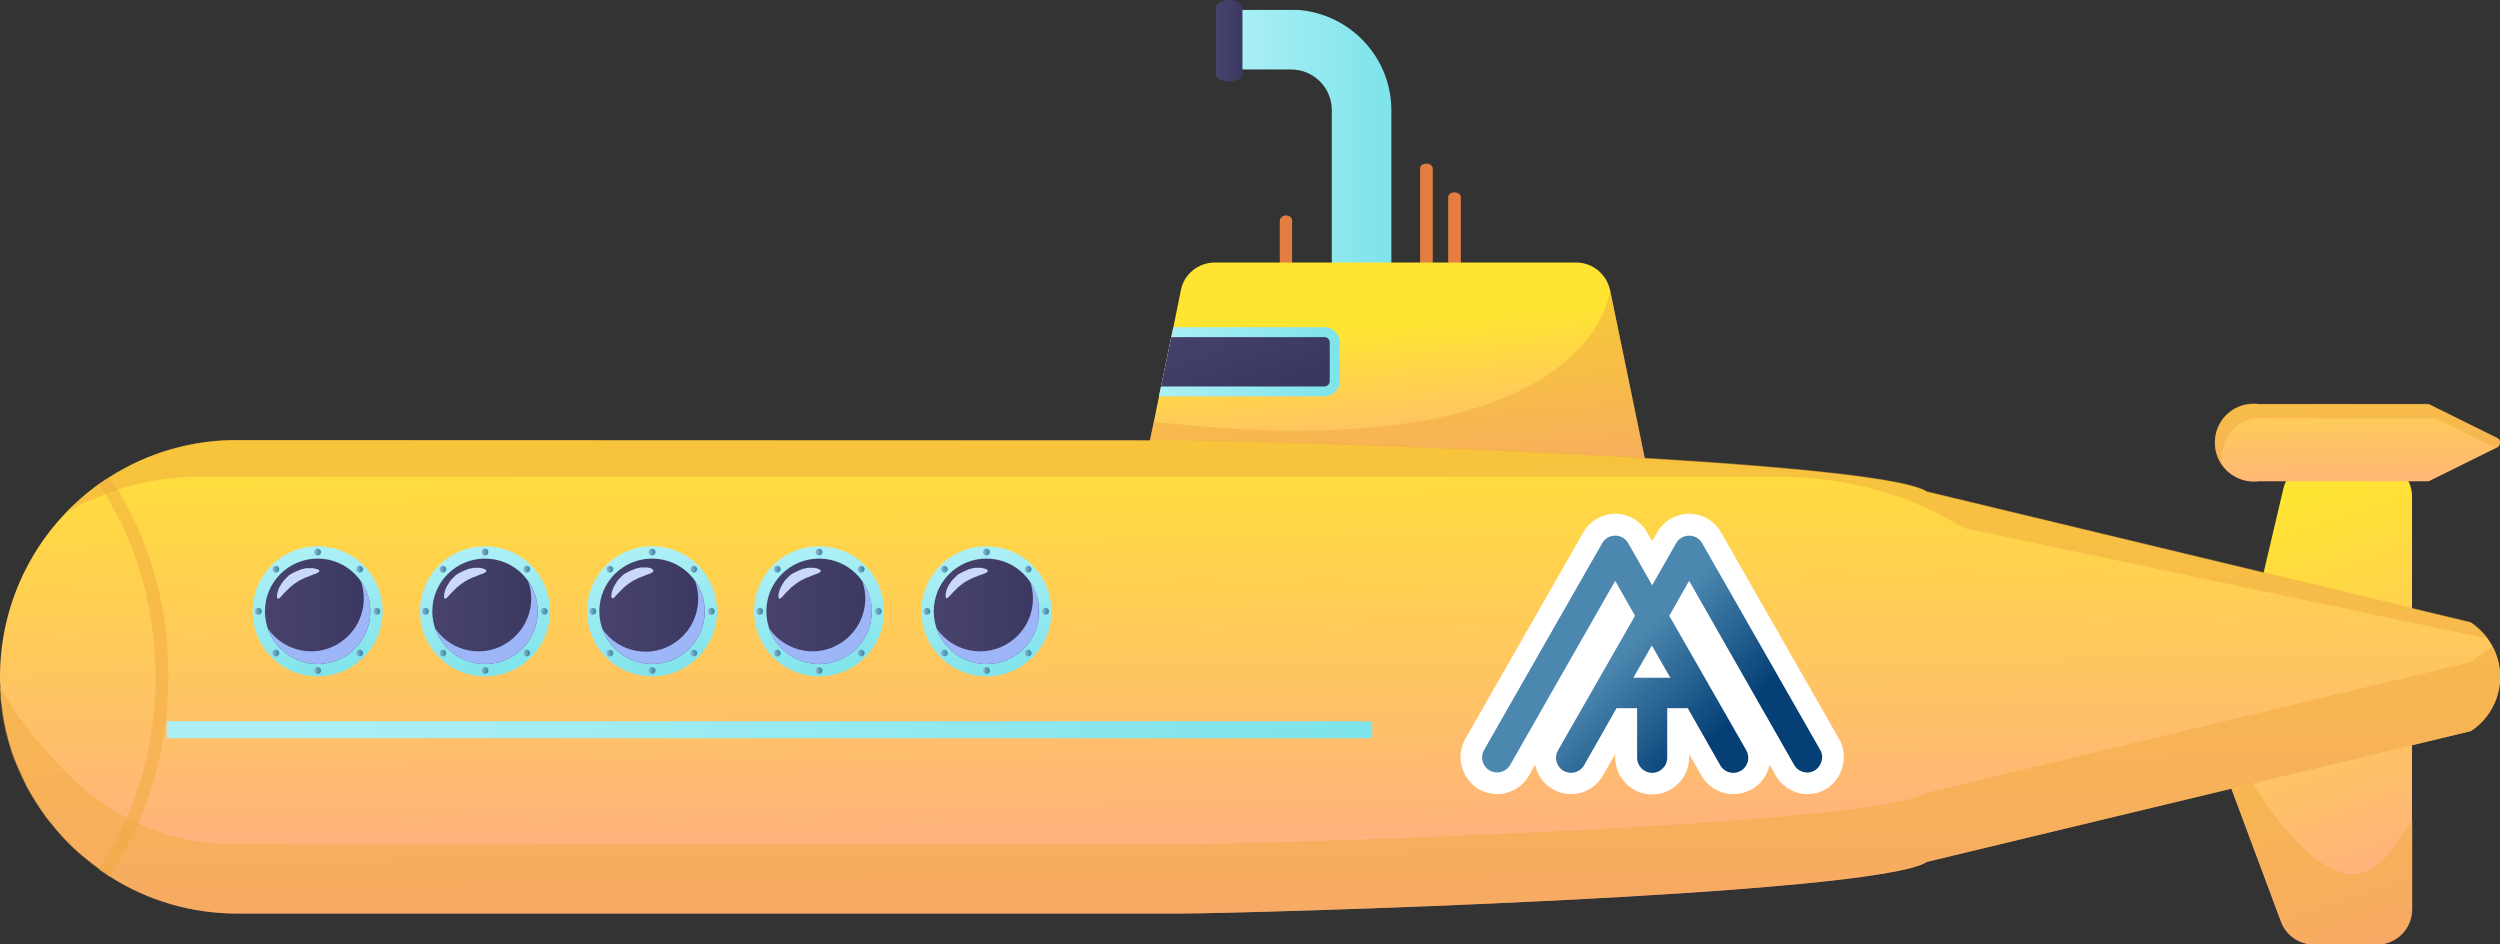 <?xml version="1.0" encoding="utf-8"?>
<!-- Generator: Adobe Illustrator 24.0.1, SVG Export Plug-In . SVG Version: 6.00 Build 0)  -->
<svg version="1.1" id="圖層_1" xmlns="http://www.w3.org/2000/svg" xmlns:xlink="http://www.w3.org/1999/xlink" x="0px" y="0px"
	 viewBox="0 0 730.4 275.9" style="enable-background:new 0 0 730.4 275.9;" xml:space="preserve">
<rect x="0" y="0" width="730.4" height="275.9" fill="#333333" stroke="none"/>
<style type="text/css">
	.st0{clip-path:url(#SVGID_2_);}
	.st1{clip-path:url(#SVGID_4_);}
	.st2{fill:url(#SVGID_5_);}
	.st3{clip-path:url(#SVGID_7_);}
	.st4{fill:url(#SVGID_8_);}
	.st5{clip-path:url(#SVGID_10_);}
	.st6{opacity:0.5;}
	.st7{clip-path:url(#SVGID_12_);}
	.st8{fill:#F0A93D;}
	.st9{clip-path:url(#SVGID_14_);}
	.st10{fill:#E47D41;}
	.st11{clip-path:url(#SVGID_16_);}
	.st12{fill:url(#SVGID_17_);}
	.st13{clip-path:url(#SVGID_19_);}
	.st14{fill:url(#SVGID_20_);}
	.st15{clip-path:url(#SVGID_22_);}
	.st16{fill:url(#SVGID_23_);}
	.st17{clip-path:url(#SVGID_25_);}
	.st18{clip-path:url(#SVGID_27_);}
	.st19{clip-path:url(#SVGID_29_);}
	.st20{fill:url(#SVGID_30_);}
	.st21{clip-path:url(#SVGID_32_);}
	.st22{clip-path:url(#SVGID_34_);}
	.st23{clip-path:url(#SVGID_36_);}
	.st24{clip-path:url(#SVGID_38_);}
	.st25{fill:url(#SVGID_39_);}
	.st26{clip-path:url(#SVGID_41_);}
	.st27{fill:url(#SVGID_42_);}
	.st28{clip-path:url(#SVGID_44_);}
	.st29{clip-path:url(#SVGID_46_);}
	.st30{fill:#9EB5F8;}
	.st31{fill:#CAD9FB;}
	.st32{clip-path:url(#SVGID_48_);}
	.st33{fill:url(#SVGID_49_);}
	.st34{clip-path:url(#SVGID_51_);}
	.st35{fill:url(#SVGID_52_);}
	.st36{clip-path:url(#SVGID_54_);}
	.st37{fill:url(#SVGID_55_);}
	.st38{clip-path:url(#SVGID_57_);}
	.st39{fill:url(#SVGID_58_);}
	.st40{clip-path:url(#SVGID_60_);}
	.st41{fill:url(#SVGID_61_);}
	.st42{clip-path:url(#SVGID_63_);}
	.st43{fill:url(#SVGID_64_);}
	.st44{clip-path:url(#SVGID_66_);}
	.st45{fill:url(#SVGID_67_);}
	.st46{clip-path:url(#SVGID_69_);}
	.st47{fill:url(#SVGID_70_);}
	.st48{clip-path:url(#SVGID_72_);}
	.st49{fill:url(#SVGID_73_);}
	.st50{clip-path:url(#SVGID_75_);}
	.st51{fill:url(#SVGID_76_);}
	.st52{clip-path:url(#SVGID_78_);}
	.st53{clip-path:url(#SVGID_80_);}
	.st54{clip-path:url(#SVGID_82_);}
	.st55{fill:url(#SVGID_83_);}
	.st56{clip-path:url(#SVGID_85_);}
	.st57{fill:url(#SVGID_86_);}
	.st58{clip-path:url(#SVGID_88_);}
	.st59{fill:url(#SVGID_89_);}
	.st60{clip-path:url(#SVGID_91_);}
	.st61{fill:url(#SVGID_92_);}
	.st62{clip-path:url(#SVGID_94_);}
	.st63{fill:url(#SVGID_95_);}
	.st64{clip-path:url(#SVGID_97_);}
	.st65{fill:url(#SVGID_98_);}
	.st66{clip-path:url(#SVGID_100_);}
	.st67{fill:url(#SVGID_101_);}
	.st68{clip-path:url(#SVGID_103_);}
	.st69{fill:url(#SVGID_104_);}
	.st70{clip-path:url(#SVGID_106_);}
	.st71{fill:url(#SVGID_107_);}
	.st72{clip-path:url(#SVGID_109_);}
	.st73{fill:url(#SVGID_110_);}
	.st74{clip-path:url(#SVGID_112_);}
	.st75{clip-path:url(#SVGID_114_);}
	.st76{clip-path:url(#SVGID_116_);}
	.st77{fill:url(#SVGID_117_);}
	.st78{clip-path:url(#SVGID_119_);}
	.st79{fill:url(#SVGID_120_);}
	.st80{clip-path:url(#SVGID_122_);}
	.st81{fill:url(#SVGID_123_);}
	.st82{clip-path:url(#SVGID_125_);}
	.st83{fill:url(#SVGID_126_);}
	.st84{clip-path:url(#SVGID_128_);}
	.st85{fill:url(#SVGID_129_);}
	.st86{clip-path:url(#SVGID_131_);}
	.st87{fill:url(#SVGID_132_);}
	.st88{clip-path:url(#SVGID_134_);}
	.st89{fill:url(#SVGID_135_);}
	.st90{clip-path:url(#SVGID_137_);}
	.st91{fill:url(#SVGID_138_);}
	.st92{clip-path:url(#SVGID_140_);}
	.st93{fill:url(#SVGID_141_);}
	.st94{clip-path:url(#SVGID_143_);}
	.st95{fill:url(#SVGID_144_);}
	.st96{clip-path:url(#SVGID_146_);}
	.st97{clip-path:url(#SVGID_148_);}
	.st98{clip-path:url(#SVGID_150_);}
	.st99{fill:url(#SVGID_151_);}
	.st100{clip-path:url(#SVGID_153_);}
	.st101{fill:url(#SVGID_154_);}
	.st102{clip-path:url(#SVGID_156_);}
	.st103{fill:url(#SVGID_157_);}
	.st104{clip-path:url(#SVGID_159_);}
	.st105{fill:url(#SVGID_160_);}
	.st106{clip-path:url(#SVGID_162_);}
	.st107{fill:url(#SVGID_163_);}
	.st108{clip-path:url(#SVGID_165_);}
	.st109{fill:url(#SVGID_166_);}
	.st110{clip-path:url(#SVGID_168_);}
	.st111{fill:url(#SVGID_169_);}
	.st112{clip-path:url(#SVGID_171_);}
	.st113{fill:url(#SVGID_172_);}
	.st114{clip-path:url(#SVGID_174_);}
	.st115{fill:url(#SVGID_175_);}
	.st116{clip-path:url(#SVGID_177_);}
	.st117{fill:url(#SVGID_178_);}
	.st118{clip-path:url(#SVGID_180_);}
	.st119{clip-path:url(#SVGID_182_);}
	.st120{clip-path:url(#SVGID_184_);}
	.st121{fill:url(#SVGID_185_);}
	.st122{clip-path:url(#SVGID_187_);}
	.st123{fill:url(#SVGID_188_);}
	.st124{clip-path:url(#SVGID_190_);}
	.st125{fill:url(#SVGID_191_);}
	.st126{clip-path:url(#SVGID_193_);}
	.st127{fill:url(#SVGID_194_);}
	.st128{clip-path:url(#SVGID_196_);}
	.st129{fill:url(#SVGID_197_);}
	.st130{clip-path:url(#SVGID_199_);}
	.st131{fill:url(#SVGID_200_);}
	.st132{clip-path:url(#SVGID_202_);}
	.st133{fill:url(#SVGID_203_);}
	.st134{clip-path:url(#SVGID_205_);}
	.st135{fill:url(#SVGID_206_);}
	.st136{clip-path:url(#SVGID_208_);}
	.st137{clip-path:url(#SVGID_210_);}
	.st138{clip-path:url(#SVGID_212_);}
	.st139{fill:url(#SVGID_213_);}
	.st140{clip-path:url(#SVGID_215_);}
	.st141{fill:url(#SVGID_216_);}
	.st142{clip-path:url(#SVGID_218_);}
	.st143{fill:url(#SVGID_219_);}
	.st144{fill:#FFFFFF;}
	.st145{fill:url(#SVGID_220_);}
</style>
<title>ship</title>
<g>
	<g id="圖層_1_1_">
		<g>
			<defs>
				<rect id="SVGID_1_" width="730.4" height="275.9"/>
			</defs>
			<clipPath id="SVGID_2_">
				<use xlink:href="#SVGID_1_"  style="overflow:visible;"/>
			</clipPath>
			<g class="st0">
				<g>
					<defs>
						<path id="SVGID_3_" d="M677.2,134.8c-4.8,0-9,3.3-10.1,8l-17.8,75.7c-0.5,2-0.3,4.1,0.4,6l16.7,44.8c1.5,4,5.4,6.7,9.7,6.7
							h18.3c5.7,0,10.3-4.6,10.3-10.3V145.1c0-5.7-4.6-10.3-10.3-10.3l0,0H677.2z"/>
					</defs>
					<clipPath id="SVGID_4_">
						<use xlink:href="#SVGID_3_"  style="overflow:visible;"/>
					</clipPath>
					<g class="st1">
						
							<linearGradient id="SVGID_5_" gradientUnits="userSpaceOnUse" x1="-328.471" y1="3870.505" x2="-327.471" y2="3870.505" gradientTransform="matrix(44.452 123.876 -123.876 44.452 494719.875 -131212.328)">
							<stop  offset="0" style="stop-color:#FFE531"/>
							<stop  offset="1" style="stop-color:#FFAB89"/>
						</linearGradient>
						<polygon class="st2" points="604,151 698.5,117.1 749.7,259.9 655.3,293.8 						"/>
					</g>
				</g>
				<g>
					<defs>
						<path id="SVGID_6_" d="M647.1,129.3c0,6.3,5.1,11.4,11.4,11.4c0,0,0,0,0,0c0.5,0,1,0,1.5-0.1h49.6l20-9.9c0.7-0.4,1-1.3,0.7-2
							c-0.1-0.3-0.4-0.5-0.7-0.7l-20-9.9H660c-0.5-0.1-1-0.1-1.5-0.1C652.2,117.9,647.1,123,647.1,129.3L647.1,129.3"/>
					</defs>
					<clipPath id="SVGID_7_">
						<use xlink:href="#SVGID_6_"  style="overflow:visible;"/>
					</clipPath>
					<g class="st3">
						
							<linearGradient id="SVGID_8_" gradientUnits="userSpaceOnUse" x1="-290.777" y1="3858.469" x2="-289.777" y2="3858.469" gradientTransform="matrix(1.325 58.395 -58.395 1.325 226388.641 11963.323)">
							<stop  offset="0" style="stop-color:#FFE531"/>
							<stop  offset="1" style="stop-color:#FFAB89"/>
						</linearGradient>
						<polygon class="st4" points="646.6,117.9 730.7,116 731.2,140.7 647.1,142.6 						"/>
					</g>
				</g>
				<g>
					<defs>
						<rect id="SVGID_9_" width="730.4" height="275.9"/>
					</defs>
					<clipPath id="SVGID_10_">
						<use xlink:href="#SVGID_9_"  style="overflow:visible;"/>
					</clipPath>
					<g class="st5">
						<g class="st6">
							<g>
								<defs>
									<rect id="SVGID_11_" x="647.1" y="117.9" width="83.3" height="18.3"/>
								</defs>
								<clipPath id="SVGID_12_">
									<use xlink:href="#SVGID_11_"  style="overflow:visible;"/>
								</clipPath>
								<g class="st7">
									<path class="st8" d="M649.1,133.5c0-6.3,5.1-11.4,11.4-11.4l0,0c0.5,0,1,0,1.5,0.1h49.6l17.5,8.7l0.5-0.3
										c0.7-0.4,1-1.3,0.7-2c-0.1-0.3-0.4-0.5-0.7-0.7l-20-9.9H660c-0.5-0.1-1-0.1-1.5-0.1c-6.3,0-11.4,5.1-11.4,11.4
										c0,2.5,0.8,4.9,2.3,6.9C649.2,135.3,649.1,134.4,649.1,133.5"/>
								</g>
							</g>
						</g>
						<g class="st6">
							<g>
								<defs>
									<rect id="SVGID_13_" x="649.1" y="215.2" width="55.7" height="60.7"/>
								</defs>
								<clipPath id="SVGID_14_">
									<use xlink:href="#SVGID_13_"  style="overflow:visible;"/>
								</clipPath>
								<g class="st9">
									<path class="st8" d="M698,249.1c-15.5,21-38.3-16-47.9-34l-0.8,3.3c-0.5,2-0.3,4.1,0.4,6l16.8,44.8c1.5,4,5.4,6.7,9.7,6.7
										h18.3c5.7,0,10.3-4.6,10.3-10.3l0,0v-25.8C702.8,242.7,700.5,245.8,698,249.1"/>
								</g>
							</g>
						</g>
						<path class="st10" d="M418.6,49.2v29.4h-3.7V49.2c0-0.8,0.8-1.4,1.8-1.4S418.6,48.4,418.6,49.2"/>
						<path class="st10" d="M426.8,57.6v21h-3.7v-21c0-0.8,0.8-1.4,1.8-1.4S426.8,56.8,426.8,57.6"/>
						<path class="st10" d="M377.5,64.3v14.3h-3.6V64.3c0.3-1,1.3-1.6,2.3-1.3C376.9,63.1,377.4,63.6,377.5,64.3"/>
					</g>
				</g>
				<g>
					<defs>
						<path id="SVGID_15_" d="M359.1,2.9v17.4h18.1c6.6,0,11.9,5.3,11.9,11.9v46.2h17.4V32.2c0-16.2-13.2-29.3-29.4-29.4H359.1z"/>
					</defs>
					<clipPath id="SVGID_16_">
						<use xlink:href="#SVGID_15_"  style="overflow:visible;"/>
					</clipPath>
					<g class="st11">
						
							<linearGradient id="SVGID_17_" gradientUnits="userSpaceOnUse" x1="-349.479" y1="3944.434" x2="-348.479" y2="3944.434" gradientTransform="matrix(47.47 0 0 47.47 16948.871 -187201.609)">
							<stop  offset="0" style="stop-color:#ACF0F6"/>
							<stop  offset="1" style="stop-color:#7EE3EA"/>
						</linearGradient>
						<rect x="359.1" y="2.9" class="st12" width="47.5" height="75.6"/>
					</g>
				</g>
				<g>
					<defs>
						<path id="SVGID_18_" d="M359.1,0c-2.1,0-3.9,1-3.9,2.2v19.4c0,1.2,1.7,2.2,3.9,2.2s3.9-1,3.9-2.2V2.2C363,1,361.2,0,359.1,0z"
							/>
					</defs>
					<clipPath id="SVGID_19_">
						<use xlink:href="#SVGID_18_"  style="overflow:visible;"/>
					</clipPath>
					<g class="st13">
						
							<linearGradient id="SVGID_20_" gradientUnits="userSpaceOnUse" x1="-310.935" y1="4361.264" x2="-309.935" y2="4361.264" gradientTransform="matrix(7.75 0 0 7.75 2764.95 -33787.852)">
							<stop  offset="0" style="stop-color:#48436D"/>
							<stop  offset="1" style="stop-color:#3A3861"/>
							<stop  offset="1" style="stop-color:#3A3861"/>
						</linearGradient>
						<rect x="355.2" class="st14" width="7.8" height="23.9"/>
					</g>
				</g>
				<g>
					<defs>
						<path id="SVGID_21_" d="M354.9,76.7c-4.8,0-9,3.4-9.9,8.1l-2.2,10.9l-0.6,2.9l-3,14.4l-0.6,2.9l-1.5,7.4l-3.9,18.7h149
							l-11.8-57.2c-1-4.7-5.1-8.1-9.9-8.1H354.9z"/>
					</defs>
					<clipPath id="SVGID_22_">
						<use xlink:href="#SVGID_21_"  style="overflow:visible;"/>
					</clipPath>
					<g class="st15">
						
							<linearGradient id="SVGID_23_" gradientUnits="userSpaceOnUse" x1="-285.13" y1="3862.599" x2="-284.13" y2="3862.599" gradientTransform="matrix(4.646 53.75 -53.75 4.646 209344.25 -2524.172)">
							<stop  offset="0" style="stop-color:#FFE531"/>
							<stop  offset="1" style="stop-color:#FFAB89"/>
						</linearGradient>
						<polygon class="st16" points="327.6,77.2 481.1,63.9 487.8,141.4 334.3,154.7 						"/>
					</g>
				</g>
				<g>
					<defs>
						<rect id="SVGID_24_" width="730.4" height="275.9"/>
					</defs>
					<clipPath id="SVGID_25_">
						<use xlink:href="#SVGID_24_"  style="overflow:visible;"/>
					</clipPath>
					<g class="st17">
						<g class="st6">
							<g>
								<defs>
									<rect id="SVGID_26_" x="333.2" y="84.8" width="148.9" height="57.2"/>
								</defs>
								<clipPath id="SVGID_27_">
									<use xlink:href="#SVGID_26_"  style="overflow:visible;"/>
								</clipPath>
								<g class="st18">
									<path class="st8" d="M482.2,141.9H333.2l3.9-18.7c129.1,14.9,133.3-38.5,133.3-38.5L482.2,141.9z"/>
								</g>
							</g>
						</g>
					</g>
				</g>
				<g>
					<defs>
						<path id="SVGID_28_" d="M69.1,128.6c-13.1,0-26,3.7-37.1,10.8c-1.1,0.7-2.1,1.4-3.2,2.1C10.7,154.5,0,175.4,0,197.7
							c0,1,0,2,0.1,2.9l0,0c0,0.3,0,0.6,0,1l0,0c0,0.3,0,0.6,0.1,0.9c0,0.5,0.1,1.1,0.1,1.6s0.1,1.1,0.2,1.6s0.1,1.1,0.2,1.6l0,0
							c0.1,0.5,0.1,1,0.2,1.6s0.2,1,0.3,1.6s0.2,1,0.3,1.6s0.2,1,0.3,1.5c0.5,2.1,1.1,4.1,1.7,6c0.1,0.4,0.3,0.8,0.4,1.1
							c0.2,0.6,0.4,1.2,0.7,1.8c0.1,0.4,0.3,0.8,0.5,1.2s0.2,0.6,0.4,0.9c0.2,0.5,0.4,0.9,0.6,1.4c0.5,1.1,1,2.1,1.5,3.2
							c0.2,0.5,0.5,1,0.8,1.5c0.5,1,1.1,1.9,1.7,2.9c0.3,0.5,0.6,1,0.9,1.4c0.6,1,1.2,1.9,1.9,2.8l0.9,1.3c0.3,0.4,0.6,0.8,1,1.2
							c1,1.3,2.1,2.6,3.3,3.9c0.4,0.4,0.8,0.8,1.1,1.2s0.8,0.8,1.2,1.2l1.2,1.2c0.8,0.8,1.6,1.5,2.5,2.2s1.7,1.4,2.6,2.1
							s1.6,1.2,2.4,1.8l0.2,0.2c0.7,0.5,1.5,1,2.2,1.5c0.2,0.2,0.5,0.3,0.7,0.5c11.1,7.1,23.9,10.8,37.1,10.8H345
							c17.9,0,203-5.2,218-15.1l158.9-38.2c8.8-5.8,11.2-17.6,5.4-26.3c-1.4-2.1-3.3-4-5.4-5.4L563,143.7c-14.9-9.8-200.1-15-218-15
							L69.1,128.6z"/>
					</defs>
					<clipPath id="SVGID_29_">
						<use xlink:href="#SVGID_28_"  style="overflow:visible;"/>
					</clipPath>
					<g class="st19">
						
							<linearGradient id="SVGID_30_" gradientUnits="userSpaceOnUse" x1="-331.359" y1="3860.828" x2="-330.359" y2="3860.828" gradientTransform="matrix(0.657 150.639 -150.639 0.657 582173.25 47493.094)">
							<stop  offset="0" style="stop-color:#FFE531"/>
							<stop  offset="1" style="stop-color:#FFAB89"/>
						</linearGradient>
						<polygon class="st20" points="-0.6,128.6 732.5,125.4 733.2,266.8 0,270 						"/>
					</g>
				</g>
				<g>
					<defs>
						<rect id="SVGID_31_" width="730.4" height="275.9"/>
					</defs>
					<clipPath id="SVGID_32_">
						<use xlink:href="#SVGID_31_"  style="overflow:visible;"/>
					</clipPath>
					<g class="st21">
						<g class="st6">
							<g>
								<defs>
									<rect id="SVGID_33_" x="19.1" y="128.6" width="707.7" height="58"/>
								</defs>
								<clipPath id="SVGID_34_">
									<use xlink:href="#SVGID_33_"  style="overflow:visible;"/>
								</clipPath>
								<g class="st22">
									<path class="st8" d="M726.9,186.6l-153.1-32.3c-16.1-9.9-34.7-15-53.6-15H58.5c-13.8-0.1-27.4,3.6-39.3,10.6
										c3-3.1,6.2-6,9.7-8.5c1-0.8,2.1-1.5,3.2-2.1c11.1-7.1,23.9-10.8,37.1-10.8H345c17.9,0,203,5.2,217.9,15l158.9,38.2
										C723.8,183.1,725.5,184.7,726.9,186.6"/>
								</g>
							</g>
						</g>
						<g class="st6">
							<g>
								<defs>
									<rect id="SVGID_35_" x="0.1" y="189" width="730.4" height="77.9"/>
								</defs>
								<clipPath id="SVGID_36_">
									<use xlink:href="#SVGID_35_"  style="overflow:visible;"/>
								</clipPath>
								<g class="st23">
									<path class="st8" d="M721.9,213.6L563,251.8c-14.9,9.8-200.1,15.1-218,15.1H69.1c-13.1,0-26-3.7-37.1-10.8
										c-0.2-0.1-0.5-0.3-0.7-0.5c-0.8-0.5-1.5-1-2.2-1.5l-0.2-0.2c-0.8-0.6-1.6-1.2-2.4-1.8s-1.7-1.4-2.6-2.1s-1.6-1.5-2.5-2.2
										l-1.2-1.2c-0.4-0.4-0.8-0.8-1.2-1.2s-0.8-0.8-1.1-1.2c-1.1-1.2-2.2-2.5-3.3-3.9c-0.3-0.4-0.6-0.8-1-1.2l-0.9-1.3
										c-0.6-0.9-1.3-1.9-1.9-2.8c-0.3-0.5-0.6-0.9-0.9-1.4c-0.6-0.9-1.1-1.9-1.7-2.9c-0.3-0.5-0.5-1-0.8-1.5
										c-0.5-1-1-2.1-1.5-3.1c-0.2-0.4-0.4-0.9-0.6-1.4c-0.1-0.3-0.3-0.6-0.4-0.9s-0.3-0.8-0.5-1.2c-0.2-0.6-0.5-1.2-0.7-1.8
										c-0.1-0.4-0.3-0.7-0.4-1.1c-0.6-2-1.2-4-1.7-6c-0.1-0.5-0.2-1-0.3-1.5s-0.2-1-0.3-1.6s-0.2-1-0.3-1.6l-0.2-1.6l0,0
										c-0.1-0.5-0.1-1-0.2-1.6s-0.1-1.1-0.2-1.6s-0.1-1.1-0.1-1.6c0-0.3,0-0.6,0-0.9l0,0c0-0.3,0-0.6,0-1
										c5.2,9.7,13.6,19.2,20.2,25.8c5,5,10.7,9.2,16.9,12.4c1.1,0.6,2.3,1.1,3.4,1.7c9,4.1,18.7,6.2,28.5,6.1H345
										c17.9,0,203-5.2,218-15.1l158.9-38.2c0.2-0.2,3.3-2.3,6.4-4.5C732.8,197.7,730,208.3,721.9,213.6"/>
								</g>
							</g>
						</g>
					</g>
				</g>
				<g>
					<defs>
						<path id="SVGID_37_" d="M122.7,178.6c0,10.5,8.5,19,19,19s19-8.5,19-19s-8.5-19-19-19S122.7,168.1,122.7,178.6L122.7,178.6"/>
					</defs>
					<clipPath id="SVGID_38_">
						<use xlink:href="#SVGID_37_"  style="overflow:visible;"/>
					</clipPath>
					<g class="st24">
						
							<linearGradient id="SVGID_39_" gradientUnits="userSpaceOnUse" x1="-256.137" y1="3878.32" x2="-255.137" y2="3878.32" gradientTransform="matrix(9.125 36.898 -36.898 9.125 145578.547 -25777.012)">
							<stop  offset="0" style="stop-color:#ACF0F6"/>
							<stop  offset="1" style="stop-color:#7EE3EA"/>
						</linearGradient>
						<polygon class="st25" points="113.8,161.8 158.5,150.7 169.5,195.4 124.8,206.4 						"/>
					</g>
				</g>
				<g>
					<defs>
						<path id="SVGID_40_" d="M126.3,178.6c0,8.5,6.9,15.4,15.4,15.4c8.5,0,15.4-6.9,15.4-15.4c0-8.5-6.9-15.4-15.4-15.4
							c0,0,0,0,0,0C133.2,163.2,126.3,170.1,126.3,178.6"/>
					</defs>
					<clipPath id="SVGID_41_">
						<use xlink:href="#SVGID_40_"  style="overflow:visible;"/>
					</clipPath>
					<g class="st26">
						
							<linearGradient id="SVGID_42_" gradientUnits="userSpaceOnUse" x1="-345.405" y1="3988.49" x2="-344.405" y2="3988.49" gradientTransform="matrix(30.79 0 0 30.79 10761.301 -122627.016)">
							<stop  offset="0" style="stop-color:#48436D"/>
							<stop  offset="1" style="stop-color:#3A3861"/>
							<stop  offset="1" style="stop-color:#3A3861"/>
						</linearGradient>
						<rect x="126.3" y="163.2" class="st27" width="30.8" height="30.8"/>
					</g>
				</g>
				<g>
					<defs>
						<rect id="SVGID_43_" width="730.4" height="275.9"/>
					</defs>
					<clipPath id="SVGID_44_">
						<use xlink:href="#SVGID_43_"  style="overflow:visible;"/>
					</clipPath>
					<g class="st28">
						<g>
							<g>
								<defs>
									<rect id="SVGID_45_" x="127.2" y="169.8" width="29.9" height="24.2"/>
								</defs>
								<clipPath id="SVGID_46_">
									<use xlink:href="#SVGID_45_"  style="overflow:visible;"/>
								</clipPath>
								<g class="st29">
									<path class="st30" d="M157.1,178.6c0,8.5-6.9,15.4-15.4,15.4c-6.5,0-12.4-4.1-14.5-10.3c4.9,7,14.5,8.7,21.4,3.8
										c4.1-2.9,6.6-7.6,6.6-12.6c0-1.7-0.3-3.5-0.9-5.1C156.1,172.3,157.1,175.4,157.1,178.6"/>
								</g>
							</g>
						</g>
						<path class="st31" d="M142.1,166.8c0,0.2-0.2,0.4-0.6,0.6c-0.2,0.1-0.4,0.2-0.7,0.3c-0.1,0-0.3,0.1-0.4,0.1l-0.4,0.2
							c-0.3,0.1-0.7,0.2-1,0.4l-1.1,0.4c-0.4,0.2-0.8,0.4-1.2,0.6l-0.6,0.3l-0.3,0.2l-0.3,0.2l-0.6,0.4l-0.5,0.4l-0.3,0.2l-0.2,0.2
							l-0.5,0.4c-0.6,0.6-1.1,1.1-1.6,1.6c-0.9,1-1.4,1.7-1.8,1.6s-0.4-1.1,0.1-2.6c0.3-0.8,0.8-1.6,1.3-2.4
							c0.2-0.2,0.3-0.4,0.5-0.6l0.3-0.3c0.1-0.1,0.2-0.2,0.3-0.3l0.6-0.6l0.7-0.5l0.4-0.2l0.4-0.2l0.8-0.4c0.5-0.2,1-0.4,1.5-0.6
							c0.5-0.1,1-0.2,1.4-0.3c0.4,0,0.8,0,1.3,0h0.5c0.2,0,0.3,0,0.5,0.1c0.3,0,0.5,0.1,0.8,0.2
							C141.9,166.4,142.1,166.6,142.1,166.8"/>
					</g>
				</g>
				<g>
					<defs>
						<path id="SVGID_47_" d="M140.7,161.3c0,0.6,0.4,1,1,1s1-0.4,1-1s-0.4-1-1-1S140.7,160.7,140.7,161.3"/>
					</defs>
					<clipPath id="SVGID_48_">
						<use xlink:href="#SVGID_47_"  style="overflow:visible;"/>
					</clipPath>
					<g class="st32">
						
							<linearGradient id="SVGID_49_" gradientUnits="userSpaceOnUse" x1="-179.388" y1="5783.361" x2="-178.388" y2="5783.361" gradientTransform="matrix(2.01 0 0 2.01 501.23 -11463.29)">
							<stop  offset="0" style="stop-color:#95B9CE"/>
							<stop  offset="0.5" style="stop-color:#619BB9"/>
							<stop  offset="1" style="stop-color:#3188AA"/>
						</linearGradient>
						<rect x="140.7" y="160.3" class="st33" width="2" height="2"/>
					</g>
				</g>
				<g>
					<defs>
						<path id="SVGID_50_" d="M140.7,195.9c0,0.6,0.4,1,1,1s1-0.4,1-1s-0.4-1-1-1S140.7,195.3,140.7,195.9"/>
					</defs>
					<clipPath id="SVGID_51_">
						<use xlink:href="#SVGID_50_"  style="overflow:visible;"/>
					</clipPath>
					<g class="st34">
						
							<linearGradient id="SVGID_52_" gradientUnits="userSpaceOnUse" x1="-179.388" y1="5783.356" x2="-178.388" y2="5783.356" gradientTransform="matrix(2.01 0 0 2.01 501.23 -11428.65)">
							<stop  offset="0" style="stop-color:#95B9CE"/>
							<stop  offset="0.5" style="stop-color:#619BB9"/>
							<stop  offset="1" style="stop-color:#3188AA"/>
						</linearGradient>
						<rect x="140.7" y="194.9" class="st35" width="2" height="2"/>
					</g>
				</g>
				<g>
					<defs>
						<path id="SVGID_53_" d="M123.3,178.6c0,0.6,0.4,1,1,1s1-0.4,1-1s-0.4-1-1-1S123.3,178,123.3,178.6"/>
					</defs>
					<clipPath id="SVGID_54_">
						<use xlink:href="#SVGID_53_"  style="overflow:visible;"/>
					</clipPath>
					<g class="st36">
						
							<linearGradient id="SVGID_55_" gradientUnits="userSpaceOnUse" x1="-179.388" y1="5783.356" x2="-178.388" y2="5783.356" gradientTransform="matrix(2.01 0 0 2.01 483.91 -11445.96)">
							<stop  offset="0" style="stop-color:#95B9CE"/>
							<stop  offset="0.5" style="stop-color:#619BB9"/>
							<stop  offset="1" style="stop-color:#3188AA"/>
						</linearGradient>
						<rect x="123.3" y="177.6" class="st37" width="2" height="2"/>
					</g>
				</g>
				<g>
					<defs>
						<path id="SVGID_56_" d="M158,178.6c0,0.6,0.4,1,1,1s1-0.4,1-1s-0.4-1-1-1S158,178,158,178.6"/>
					</defs>
					<clipPath id="SVGID_57_">
						<use xlink:href="#SVGID_56_"  style="overflow:visible;"/>
					</clipPath>
					<g class="st38">
						
							<linearGradient id="SVGID_58_" gradientUnits="userSpaceOnUse" x1="-179.388" y1="5783.361" x2="-178.388" y2="5783.361" gradientTransform="matrix(2.01 0 0 2.01 518.54 -11445.97)">
							<stop  offset="0" style="stop-color:#95B9CE"/>
							<stop  offset="0.5" style="stop-color:#619BB9"/>
							<stop  offset="1" style="stop-color:#3188AA"/>
						</linearGradient>
						<rect x="158" y="177.6" class="st39" width="2" height="2"/>
					</g>
				</g>
				<g>
					<defs>
						<path id="SVGID_59_" d="M128.7,165.6c-0.4,0.4-0.4,1,0,1.4c0,0,0,0,0,0c0.4,0.4,1,0.4,1.4,0s0.4-1,0-1.4
							c-0.2-0.2-0.4-0.3-0.7-0.3C129.2,165.3,128.9,165.4,128.7,165.6"/>
					</defs>
					<clipPath id="SVGID_60_">
						<use xlink:href="#SVGID_59_"  style="overflow:visible;"/>
					</clipPath>
					<g class="st40">
						
							<linearGradient id="SVGID_61_" gradientUnits="userSpaceOnUse" x1="-179.388" y1="5783.38" x2="-178.388" y2="5783.38" gradientTransform="matrix(2.01 0 0 2.01 488.98 -11458.21)">
							<stop  offset="0" style="stop-color:#95B9CE"/>
							<stop  offset="0.5" style="stop-color:#619BB9"/>
							<stop  offset="1" style="stop-color:#3188AA"/>
						</linearGradient>
						<rect x="128.3" y="165.3" class="st41" width="2.2" height="2.1"/>
					</g>
				</g>
				<g>
					<defs>
						<path id="SVGID_62_" d="M153.2,190.1c-0.4,0.4-0.4,1,0,1.4c0,0,0,0,0,0c0.4,0.4,1,0.4,1.4,0s0.4-1,0-1.4
							c-0.2-0.2-0.4-0.3-0.7-0.3C153.6,189.8,153.4,189.9,153.2,190.1"/>
					</defs>
					<clipPath id="SVGID_63_">
						<use xlink:href="#SVGID_62_"  style="overflow:visible;"/>
					</clipPath>
					<g class="st42">
						
							<linearGradient id="SVGID_64_" gradientUnits="userSpaceOnUse" x1="-179.388" y1="5783.386" x2="-178.388" y2="5783.386" gradientTransform="matrix(2.01 0 0 2.01 513.47 -11433.73)">
							<stop  offset="0" style="stop-color:#95B9CE"/>
							<stop  offset="0.5" style="stop-color:#619BB9"/>
							<stop  offset="1" style="stop-color:#3188AA"/>
						</linearGradient>
						<rect x="152.8" y="189.8" class="st43" width="2.2" height="2.1"/>
					</g>
				</g>
				<g>
					<defs>
						<path id="SVGID_65_" d="M128.7,190.1c-0.4,0.4-0.4,1,0,1.4c0,0,0,0,0,0c0.4,0.4,1,0.4,1.4,0s0.4-1,0-1.4
							c-0.2-0.2-0.4-0.3-0.7-0.3C129.2,189.8,128.9,189.9,128.7,190.1"/>
					</defs>
					<clipPath id="SVGID_66_">
						<use xlink:href="#SVGID_65_"  style="overflow:visible;"/>
					</clipPath>
					<g class="st44">
						
							<linearGradient id="SVGID_67_" gradientUnits="userSpaceOnUse" x1="-179.388" y1="5783.381" x2="-178.388" y2="5783.381" gradientTransform="matrix(2.01 0 0 2.01 488.98 -11433.72)">
							<stop  offset="0" style="stop-color:#95B9CE"/>
							<stop  offset="0.5" style="stop-color:#619BB9"/>
							<stop  offset="1" style="stop-color:#3188AA"/>
						</linearGradient>
						<rect x="128.3" y="189.8" class="st45" width="2.2" height="2.1"/>
					</g>
				</g>
				<g>
					<defs>
						<path id="SVGID_68_" d="M153.2,165.6c-0.4,0.4-0.4,1,0,1.4c0,0,0,0,0,0c0.4,0.4,1,0.4,1.4,0s0.4-1,0-1.4
							c-0.2-0.2-0.4-0.3-0.7-0.3C153.6,165.3,153.4,165.4,153.2,165.6"/>
					</defs>
					<clipPath id="SVGID_69_">
						<use xlink:href="#SVGID_68_"  style="overflow:visible;"/>
					</clipPath>
					<g class="st46">
						
							<linearGradient id="SVGID_70_" gradientUnits="userSpaceOnUse" x1="-179.388" y1="5783.386" x2="-178.388" y2="5783.386" gradientTransform="matrix(2.01 0 0 2.01 513.47 -11458.22)">
							<stop  offset="0" style="stop-color:#95B9CE"/>
							<stop  offset="0.5" style="stop-color:#619BB9"/>
							<stop  offset="1" style="stop-color:#3188AA"/>
						</linearGradient>
						<rect x="152.8" y="165.3" class="st47" width="2.2" height="2.1"/>
					</g>
				</g>
				<g>
					<defs>
						<path id="SVGID_71_" d="M73.8,178.6c0,10.5,8.5,19,19,19s19-8.5,19-19s-8.5-19-19-19S73.8,168.1,73.8,178.6L73.8,178.6"/>
					</defs>
					<clipPath id="SVGID_72_">
						<use xlink:href="#SVGID_71_"  style="overflow:visible;"/>
					</clipPath>
					<g class="st48">
						
							<linearGradient id="SVGID_73_" gradientUnits="userSpaceOnUse" x1="-256.137" y1="3878.32" x2="-255.137" y2="3878.32" gradientTransform="matrix(9.125 36.898 -36.898 9.125 145529.703 -25777.006)">
							<stop  offset="0" style="stop-color:#ACF0F6"/>
							<stop  offset="1" style="stop-color:#7EE3EA"/>
						</linearGradient>
						<polygon class="st49" points="65,161.8 109.6,150.7 120.7,195.4 76,206.4 						"/>
					</g>
				</g>
				<g>
					<defs>
						<path id="SVGID_74_" d="M77.4,178.6c0,8.5,6.9,15.4,15.4,15.4c8.5,0,15.4-6.9,15.4-15.4c0-8.5-6.9-15.4-15.4-15.4c0,0,0,0,0,0
							C84.3,163.2,77.4,170.1,77.4,178.6"/>
					</defs>
					<clipPath id="SVGID_75_">
						<use xlink:href="#SVGID_74_"  style="overflow:visible;"/>
					</clipPath>
					<g class="st50">
						
							<linearGradient id="SVGID_76_" gradientUnits="userSpaceOnUse" x1="-345.405" y1="3988.49" x2="-344.405" y2="3988.49" gradientTransform="matrix(30.79 0 0 30.79 10712.46 -122627.016)">
							<stop  offset="0" style="stop-color:#48436D"/>
							<stop  offset="1" style="stop-color:#3A3861"/>
							<stop  offset="1" style="stop-color:#3A3861"/>
						</linearGradient>
						<rect x="77.4" y="163.2" class="st51" width="30.8" height="30.8"/>
					</g>
				</g>
				<g>
					<defs>
						<rect id="SVGID_77_" width="730.4" height="275.9"/>
					</defs>
					<clipPath id="SVGID_78_">
						<use xlink:href="#SVGID_77_"  style="overflow:visible;"/>
					</clipPath>
					<g class="st52">
						<g>
							<g>
								<defs>
									<rect id="SVGID_79_" x="78.3" y="169.8" width="29.9" height="24.2"/>
								</defs>
								<clipPath id="SVGID_80_">
									<use xlink:href="#SVGID_79_"  style="overflow:visible;"/>
								</clipPath>
								<g class="st53">
									<path class="st30" d="M108.2,178.6c0,8.5-6.9,15.4-15.4,15.4c-6.5,0-12.4-4.1-14.5-10.3c4.9,7,14.5,8.7,21.4,3.8
										c5.7-4,8-11.2,5.7-17.8C107.3,172.3,108.2,175.4,108.2,178.6"/>
								</g>
							</g>
						</g>
						<path class="st31" d="M93.3,166.8c0,0.2-0.2,0.4-0.6,0.6c-0.2,0.1-0.4,0.2-0.7,0.3c-0.1,0-0.3,0.1-0.4,0.1l-0.4,0.2
							c-0.3,0.1-0.7,0.2-1,0.4l-1.1,0.4c-0.4,0.2-0.8,0.4-1.2,0.6l-0.6,0.3l-0.3,0.2l-0.3,0.2l-0.6,0.4l-0.5,0.4l-0.3,0.2l-0.2,0.2
							l-0.5,0.4c-0.6,0.6-1.1,1.1-1.6,1.6c-0.9,1-1.4,1.7-1.8,1.6s-0.4-1.1,0.1-2.6c0.3-0.8,0.8-1.6,1.3-2.3
							c0.2-0.2,0.3-0.4,0.5-0.6l0.3-0.3l0.3-0.3l0.6-0.6l0.7-0.5l0.4-0.2c0.1-0.1,0.3-0.1,0.4-0.2l0.8-0.4c0.5-0.2,1-0.4,1.5-0.6
							c0.5-0.1,1-0.2,1.4-0.3c0.4,0,0.8,0,1.3,0h0.6c0.2,0,0.3,0,0.5,0.1c0.3,0.1,0.5,0.1,0.8,0.2C93.1,166.4,93.3,166.6,93.3,166.8
							"/>
					</g>
				</g>
				<g>
					<defs>
						<path id="SVGID_81_" d="M91.8,161.3c0,0.6,0.4,1,1,1s1-0.4,1-1s-0.4-1-1-1S91.8,160.7,91.8,161.3"/>
					</defs>
					<clipPath id="SVGID_82_">
						<use xlink:href="#SVGID_81_"  style="overflow:visible;"/>
					</clipPath>
					<g class="st54">
						
							<linearGradient id="SVGID_83_" gradientUnits="userSpaceOnUse" x1="-179.388" y1="5783.361" x2="-178.388" y2="5783.361" gradientTransform="matrix(2.01 0 0 2.01 452.39 -11463.29)">
							<stop  offset="0" style="stop-color:#95B9CE"/>
							<stop  offset="0.5" style="stop-color:#619BB9"/>
							<stop  offset="1" style="stop-color:#3188AA"/>
						</linearGradient>
						<rect x="91.8" y="160.3" class="st55" width="2" height="2"/>
					</g>
				</g>
				<g>
					<defs>
						<path id="SVGID_84_" d="M91.8,195.9c0,0.6,0.4,1,1,1s1-0.4,1-1s-0.4-1-1-1S91.8,195.3,91.8,195.9"/>
					</defs>
					<clipPath id="SVGID_85_">
						<use xlink:href="#SVGID_84_"  style="overflow:visible;"/>
					</clipPath>
					<g class="st56">
						
							<linearGradient id="SVGID_86_" gradientUnits="userSpaceOnUse" x1="-179.388" y1="5783.356" x2="-178.388" y2="5783.356" gradientTransform="matrix(2.01 0 0 2.01 452.39 -11428.65)">
							<stop  offset="0" style="stop-color:#95B9CE"/>
							<stop  offset="0.5" style="stop-color:#619BB9"/>
							<stop  offset="1" style="stop-color:#3188AA"/>
						</linearGradient>
						<rect x="91.8" y="194.9" class="st57" width="2" height="2"/>
					</g>
				</g>
				<g>
					<defs>
						<path id="SVGID_87_" d="M74.5,178.6c0,0.6,0.4,1,1,1s1-0.4,1-1s-0.4-1-1-1S74.5,178,74.5,178.6"/>
					</defs>
					<clipPath id="SVGID_88_">
						<use xlink:href="#SVGID_87_"  style="overflow:visible;"/>
					</clipPath>
					<g class="st58">
						
							<linearGradient id="SVGID_89_" gradientUnits="userSpaceOnUse" x1="-179.388" y1="5783.356" x2="-178.388" y2="5783.356" gradientTransform="matrix(2.01 0 0 2.01 435.07 -11445.96)">
							<stop  offset="0" style="stop-color:#95B9CE"/>
							<stop  offset="0.5" style="stop-color:#619BB9"/>
							<stop  offset="1" style="stop-color:#3188AA"/>
						</linearGradient>
						<rect x="74.5" y="177.6" class="st59" width="2" height="2"/>
					</g>
				</g>
				<g>
					<defs>
						<path id="SVGID_90_" d="M109.1,178.6c0,0.6,0.4,1,1,1s1-0.4,1-1s-0.4-1-1-1S109.1,178,109.1,178.6"/>
					</defs>
					<clipPath id="SVGID_91_">
						<use xlink:href="#SVGID_90_"  style="overflow:visible;"/>
					</clipPath>
					<g class="st60">
						
							<linearGradient id="SVGID_92_" gradientUnits="userSpaceOnUse" x1="-179.388" y1="5783.361" x2="-178.388" y2="5783.361" gradientTransform="matrix(2.01 0 0 2.01 469.71 -11445.97)">
							<stop  offset="0" style="stop-color:#95B9CE"/>
							<stop  offset="0.5" style="stop-color:#619BB9"/>
							<stop  offset="1" style="stop-color:#3188AA"/>
						</linearGradient>
						<rect x="109.1" y="177.6" class="st61" width="2" height="2"/>
					</g>
				</g>
				<g>
					<defs>
						<path id="SVGID_93_" d="M79.9,165.6c-0.4,0.4-0.4,1,0,1.4s1,0.4,1.4,0c0.4-0.4,0.4-1,0-1.4c0,0,0,0,0,0
							c-0.2-0.2-0.4-0.3-0.7-0.3C80.3,165.3,80.1,165.4,79.9,165.6"/>
					</defs>
					<clipPath id="SVGID_94_">
						<use xlink:href="#SVGID_93_"  style="overflow:visible;"/>
					</clipPath>
					<g class="st62">
						
							<linearGradient id="SVGID_95_" gradientUnits="userSpaceOnUse" x1="-179.388" y1="5783.38" x2="-178.388" y2="5783.38" gradientTransform="matrix(2.01 0 0 2.01 440.15 -11458.21)">
							<stop  offset="0" style="stop-color:#95B9CE"/>
							<stop  offset="0.5" style="stop-color:#619BB9"/>
							<stop  offset="1" style="stop-color:#3188AA"/>
						</linearGradient>
						<rect x="79.5" y="165.3" class="st63" width="2.2" height="2.1"/>
					</g>
				</g>
				<g>
					<defs>
						<path id="SVGID_96_" d="M104.4,190.1c-0.4,0.4-0.4,1,0,1.4c0,0,0,0,0,0c0.4,0.4,1,0.4,1.4,0c0,0,0,0,0,0c0.4-0.4,0.4-1,0-1.4
							C105.4,189.7,104.8,189.7,104.4,190.1"/>
					</defs>
					<clipPath id="SVGID_97_">
						<use xlink:href="#SVGID_96_"  style="overflow:visible;"/>
					</clipPath>
					<g class="st64">
						
							<linearGradient id="SVGID_98_" gradientUnits="userSpaceOnUse" x1="-179.388" y1="5783.386" x2="-178.388" y2="5783.386" gradientTransform="matrix(2.01 0 0 2.01 464.64 -11433.73)">
							<stop  offset="0" style="stop-color:#95B9CE"/>
							<stop  offset="0.5" style="stop-color:#619BB9"/>
							<stop  offset="1" style="stop-color:#3188AA"/>
						</linearGradient>
						<rect x="104" y="189.8" class="st65" width="2.2" height="2.1"/>
					</g>
				</g>
				<g>
					<defs>
						<path id="SVGID_99_" d="M79.9,190.1c-0.4,0.4-0.4,1,0,1.4s1,0.4,1.4,0c0.4-0.4,0.4-1,0-1.4c0,0,0,0,0,0
							c-0.2-0.2-0.4-0.3-0.7-0.3C80.3,189.8,80.1,189.9,79.9,190.1"/>
					</defs>
					<clipPath id="SVGID_100_">
						<use xlink:href="#SVGID_99_"  style="overflow:visible;"/>
					</clipPath>
					<g class="st66">
						
							<linearGradient id="SVGID_101_" gradientUnits="userSpaceOnUse" x1="-179.388" y1="5783.381" x2="-178.388" y2="5783.381" gradientTransform="matrix(2.01 0 0 2.01 440.15 -11433.72)">
							<stop  offset="0" style="stop-color:#95B9CE"/>
							<stop  offset="0.5" style="stop-color:#619BB9"/>
							<stop  offset="1" style="stop-color:#3188AA"/>
						</linearGradient>
						<rect x="79.5" y="189.8" class="st67" width="2.2" height="2.1"/>
					</g>
				</g>
				<g>
					<defs>
						<path id="SVGID_102_" d="M104.4,165.6c-0.4,0.4-0.4,1,0,1.4c0,0,0,0,0,0c0.4,0.4,1,0.4,1.4,0c0,0,0,0,0,0c0.4-0.4,0.4-1,0-1.4
							C105.4,165.2,104.8,165.2,104.4,165.6"/>
					</defs>
					<clipPath id="SVGID_103_">
						<use xlink:href="#SVGID_102_"  style="overflow:visible;"/>
					</clipPath>
					<g class="st68">
						
							<linearGradient id="SVGID_104_" gradientUnits="userSpaceOnUse" x1="-179.388" y1="5783.386" x2="-178.388" y2="5783.386" gradientTransform="matrix(2.01 0 0 2.01 464.64 -11458.22)">
							<stop  offset="0" style="stop-color:#95B9CE"/>
							<stop  offset="0.5" style="stop-color:#619BB9"/>
							<stop  offset="1" style="stop-color:#3188AA"/>
						</linearGradient>
						<rect x="104" y="165.3" class="st69" width="2.2" height="2.1"/>
					</g>
				</g>
				<g>
					<defs>
						<path id="SVGID_105_" d="M171.5,178.6c0,10.5,8.5,19,19,19s19-8.5,19-19s-8.5-19-19-19S171.5,168.1,171.5,178.6L171.5,178.6"
							/>
					</defs>
					<clipPath id="SVGID_106_">
						<use xlink:href="#SVGID_105_"  style="overflow:visible;"/>
					</clipPath>
					<g class="st70">
						
							<linearGradient id="SVGID_107_" gradientUnits="userSpaceOnUse" x1="-256.137" y1="3878.32" x2="-255.137" y2="3878.32" gradientTransform="matrix(9.125 36.898 -36.898 9.125 145627.375 -25777.004)">
							<stop  offset="0" style="stop-color:#ACF0F6"/>
							<stop  offset="1" style="stop-color:#7EE3EA"/>
						</linearGradient>
						<polygon class="st71" points="162.6,161.8 207.3,150.7 218.4,195.4 173.7,206.4 						"/>
					</g>
				</g>
				<g>
					<defs>
						<path id="SVGID_108_" d="M175.1,178.6c0,8.5,6.9,15.4,15.4,15.4c8.5,0,15.4-6.9,15.4-15.4c0-8.5-6.9-15.4-15.4-15.4
							c0,0,0,0,0,0C182,163.2,175.1,170.1,175.1,178.6C175.1,178.6,175.1,178.6,175.1,178.6"/>
					</defs>
					<clipPath id="SVGID_109_">
						<use xlink:href="#SVGID_108_"  style="overflow:visible;"/>
					</clipPath>
					<g class="st72">
						
							<linearGradient id="SVGID_110_" gradientUnits="userSpaceOnUse" x1="-345.405" y1="3988.49" x2="-344.405" y2="3988.49" gradientTransform="matrix(30.79 0 0 30.79 10810.13 -122627.016)">
							<stop  offset="0" style="stop-color:#48436D"/>
							<stop  offset="1" style="stop-color:#3A3861"/>
							<stop  offset="1" style="stop-color:#3A3861"/>
						</linearGradient>
						<rect x="175.1" y="163.2" class="st73" width="30.8" height="30.8"/>
					</g>
				</g>
				<g>
					<defs>
						<rect id="SVGID_111_" width="730.4" height="275.9"/>
					</defs>
					<clipPath id="SVGID_112_">
						<use xlink:href="#SVGID_111_"  style="overflow:visible;"/>
					</clipPath>
					<g class="st74">
						<g>
							<g>
								<defs>
									<rect id="SVGID_113_" x="176" y="169.8" width="29.9" height="24.2"/>
								</defs>
								<clipPath id="SVGID_114_">
									<use xlink:href="#SVGID_113_"  style="overflow:visible;"/>
								</clipPath>
								<g class="st75">
									<path class="st30" d="M205.9,178.6c0,8.5-6.9,15.4-15.4,15.4c-6.5,0-12.3-4.1-14.5-10.2c4.9,7,14.5,8.7,21.4,3.8
										c5.7-4,8-11.2,5.7-17.8C204.9,172.3,205.9,175.4,205.9,178.6"/>
								</g>
							</g>
						</g>
						<path class="st31" d="M190.9,166.8c0,0.2-0.2,0.4-0.6,0.6c-0.2,0.1-0.4,0.2-0.7,0.3l-0.4,0.1l-0.4,0.2c-0.3,0.1-0.7,0.2-1,0.4
							l-1.1,0.4c-0.4,0.2-0.8,0.4-1.2,0.6l-0.6,0.3l-0.3,0.2l-0.3,0.2l-0.6,0.4l-0.5,0.4L183,171l-0.2,0.2l-0.5,0.4
							c-0.6,0.6-1.1,1.1-1.6,1.6c-0.9,1-1.4,1.7-1.8,1.6s-0.4-1.1,0.1-2.6c0.3-0.8,0.8-1.6,1.3-2.4c0.2-0.2,0.3-0.4,0.5-0.6l0.3-0.3
							l0.3-0.3l0.6-0.6l0.7-0.5l0.4-0.2c0.1-0.1,0.3-0.1,0.4-0.2l0.8-0.4c0.5-0.2,1-0.4,1.5-0.6c0.5-0.1,1-0.2,1.4-0.3
							c0.4,0,0.8,0,1.3,0h0.6c0.2,0,0.3,0,0.5,0.1c0.3,0.1,0.5,0.1,0.8,0.2C190.7,166.4,190.9,166.6,190.9,166.8"/>
					</g>
				</g>
				<g>
					<defs>
						<path id="SVGID_115_" d="M189.5,161.3c0,0.6,0.4,1,1,1s1-0.4,1-1s-0.4-1-1-1S189.5,160.7,189.5,161.3"/>
					</defs>
					<clipPath id="SVGID_116_">
						<use xlink:href="#SVGID_115_"  style="overflow:visible;"/>
					</clipPath>
					<g class="st76">
						
							<linearGradient id="SVGID_117_" gradientUnits="userSpaceOnUse" x1="-179.388" y1="5783.361" x2="-178.388" y2="5783.361" gradientTransform="matrix(2.01 0 0 2.01 550.06 -11463.29)">
							<stop  offset="0" style="stop-color:#95B9CE"/>
							<stop  offset="0.5" style="stop-color:#619BB9"/>
							<stop  offset="1" style="stop-color:#3188AA"/>
						</linearGradient>
						<rect x="189.5" y="160.3" class="st77" width="2" height="2"/>
					</g>
				</g>
				<g>
					<defs>
						<path id="SVGID_118_" d="M189.5,195.9c0,0.6,0.4,1,1,1s1-0.4,1-1s-0.4-1-1-1S189.5,195.3,189.5,195.9"/>
					</defs>
					<clipPath id="SVGID_119_">
						<use xlink:href="#SVGID_118_"  style="overflow:visible;"/>
					</clipPath>
					<g class="st78">
						
							<linearGradient id="SVGID_120_" gradientUnits="userSpaceOnUse" x1="-179.388" y1="5783.356" x2="-178.388" y2="5783.356" gradientTransform="matrix(2.01 0 0 2.01 550.06 -11428.65)">
							<stop  offset="0" style="stop-color:#95B9CE"/>
							<stop  offset="0.5" style="stop-color:#619BB9"/>
							<stop  offset="1" style="stop-color:#3188AA"/>
						</linearGradient>
						<rect x="189.5" y="194.9" class="st79" width="2" height="2"/>
					</g>
				</g>
				<g>
					<defs>
						<path id="SVGID_121_" d="M172.2,178.6c0,0.6,0.4,1,1,1s1-0.4,1-1s-0.4-1-1-1S172.2,178,172.2,178.6"/>
					</defs>
					<clipPath id="SVGID_122_">
						<use xlink:href="#SVGID_121_"  style="overflow:visible;"/>
					</clipPath>
					<g class="st80">
						
							<linearGradient id="SVGID_123_" gradientUnits="userSpaceOnUse" x1="-179.388" y1="5783.356" x2="-178.388" y2="5783.356" gradientTransform="matrix(2.01 0 0 2.01 532.74 -11445.96)">
							<stop  offset="0" style="stop-color:#95B9CE"/>
							<stop  offset="0.5" style="stop-color:#619BB9"/>
							<stop  offset="1" style="stop-color:#3188AA"/>
						</linearGradient>
						<rect x="172.2" y="177.6" class="st81" width="2" height="2"/>
					</g>
				</g>
				<g>
					<defs>
						<path id="SVGID_124_" d="M206.8,178.6c0,0.6,0.4,1,1,1s1-0.4,1-1s-0.4-1-1-1S206.8,178,206.8,178.6"/>
					</defs>
					<clipPath id="SVGID_125_">
						<use xlink:href="#SVGID_124_"  style="overflow:visible;"/>
					</clipPath>
					<g class="st82">
						
							<linearGradient id="SVGID_126_" gradientUnits="userSpaceOnUse" x1="-179.388" y1="5783.361" x2="-178.388" y2="5783.361" gradientTransform="matrix(2.01 0 0 2.01 567.38 -11445.97)">
							<stop  offset="0" style="stop-color:#95B9CE"/>
							<stop  offset="0.5" style="stop-color:#619BB9"/>
							<stop  offset="1" style="stop-color:#3188AA"/>
						</linearGradient>
						<rect x="206.8" y="177.6" class="st83" width="2" height="2"/>
					</g>
				</g>
				<g>
					<defs>
						<path id="SVGID_127_" d="M177.5,165.6c-0.4,0.4-0.4,1,0,1.4s1,0.4,1.4,0c0.4-0.4,0.4-1,0-1.4c0,0,0,0,0,0
							c-0.2-0.2-0.4-0.3-0.7-0.3C178,165.3,177.7,165.4,177.5,165.6"/>
					</defs>
					<clipPath id="SVGID_128_">
						<use xlink:href="#SVGID_127_"  style="overflow:visible;"/>
					</clipPath>
					<g class="st84">
						
							<linearGradient id="SVGID_129_" gradientUnits="userSpaceOnUse" x1="-179.388" y1="5783.38" x2="-178.388" y2="5783.38" gradientTransform="matrix(2.01 0 0 2.01 537.82 -11458.21)">
							<stop  offset="0" style="stop-color:#95B9CE"/>
							<stop  offset="0.5" style="stop-color:#619BB9"/>
							<stop  offset="1" style="stop-color:#3188AA"/>
						</linearGradient>
						<rect x="177.1" y="165.3" class="st85" width="2.2" height="2.1"/>
					</g>
				</g>
				<g>
					<defs>
						<path id="SVGID_130_" d="M202,190.1c-0.4,0.4-0.4,1,0,1.4c0,0,0,0,0,0c0.4,0.4,1,0.4,1.4,0c0,0,0,0,0,0c0.4-0.4,0.4-1,0-1.4
							C203,189.7,202.4,189.7,202,190.1"/>
					</defs>
					<clipPath id="SVGID_131_">
						<use xlink:href="#SVGID_130_"  style="overflow:visible;"/>
					</clipPath>
					<g class="st86">
						
							<linearGradient id="SVGID_132_" gradientUnits="userSpaceOnUse" x1="-179.388" y1="5783.386" x2="-178.388" y2="5783.386" gradientTransform="matrix(2.01 0 0 2.01 562.31 -11433.73)">
							<stop  offset="0" style="stop-color:#95B9CE"/>
							<stop  offset="0.5" style="stop-color:#619BB9"/>
							<stop  offset="1" style="stop-color:#3188AA"/>
						</linearGradient>
						<rect x="201.6" y="189.8" class="st87" width="2.2" height="2.1"/>
					</g>
				</g>
				<g>
					<defs>
						<path id="SVGID_133_" d="M177.5,190.1c-0.4,0.4-0.4,1,0,1.4s1,0.4,1.4,0c0.4-0.4,0.4-1,0-1.4c0,0,0,0,0,0
							c-0.2-0.2-0.4-0.3-0.7-0.3C178,189.8,177.7,189.9,177.5,190.1"/>
					</defs>
					<clipPath id="SVGID_134_">
						<use xlink:href="#SVGID_133_"  style="overflow:visible;"/>
					</clipPath>
					<g class="st88">
						
							<linearGradient id="SVGID_135_" gradientUnits="userSpaceOnUse" x1="-179.388" y1="5783.381" x2="-178.388" y2="5783.381" gradientTransform="matrix(2.01 0 0 2.01 537.82 -11433.72)">
							<stop  offset="0" style="stop-color:#95B9CE"/>
							<stop  offset="0.5" style="stop-color:#619BB9"/>
							<stop  offset="1" style="stop-color:#3188AA"/>
						</linearGradient>
						<rect x="177.1" y="189.8" class="st89" width="2.2" height="2.1"/>
					</g>
				</g>
				<g>
					<defs>
						<path id="SVGID_136_" d="M202,165.6c-0.4,0.4-0.4,1,0,1.4c0,0,0,0,0,0c0.4,0.4,1,0.4,1.4,0c0,0,0,0,0,0c0.4-0.4,0.4-1,0-1.4
							C203,165.2,202.4,165.2,202,165.6L202,165.6"/>
					</defs>
					<clipPath id="SVGID_137_">
						<use xlink:href="#SVGID_136_"  style="overflow:visible;"/>
					</clipPath>
					<g class="st90">
						
							<linearGradient id="SVGID_138_" gradientUnits="userSpaceOnUse" x1="-179.388" y1="5783.386" x2="-178.388" y2="5783.386" gradientTransform="matrix(2.01 0 0 2.01 562.31 -11458.22)">
							<stop  offset="0" style="stop-color:#95B9CE"/>
							<stop  offset="0.5" style="stop-color:#619BB9"/>
							<stop  offset="1" style="stop-color:#3188AA"/>
						</linearGradient>
						<rect x="201.6" y="165.3" class="st91" width="2.2" height="2.1"/>
					</g>
				</g>
				<g>
					<defs>
						<path id="SVGID_139_" d="M220.3,178.6c0,10.5,8.5,19,19,19s19-8.5,19-19s-8.5-19-19-19S220.3,168.1,220.3,178.6L220.3,178.6"
							/>
					</defs>
					<clipPath id="SVGID_140_">
						<use xlink:href="#SVGID_139_"  style="overflow:visible;"/>
					</clipPath>
					<g class="st92">
						
							<linearGradient id="SVGID_141_" gradientUnits="userSpaceOnUse" x1="-256.137" y1="3878.32" x2="-255.137" y2="3878.32" gradientTransform="matrix(9.125 36.898 -36.898 9.125 145676.219 -25777.018)">
							<stop  offset="0" style="stop-color:#ACF0F6"/>
							<stop  offset="1" style="stop-color:#7EE3EA"/>
						</linearGradient>
						<polygon class="st93" points="211.5,161.8 256.1,150.7 267.2,195.4 222.5,206.4 						"/>
					</g>
				</g>
				<g>
					<defs>
						<path id="SVGID_142_" d="M223.9,178.6c0,8.5,6.9,15.4,15.4,15.4s15.4-6.9,15.4-15.4c0-8.5-6.9-15.4-15.4-15.4c0,0,0,0,0,0
							C230.8,163.2,223.9,170.1,223.9,178.6"/>
					</defs>
					<clipPath id="SVGID_143_">
						<use xlink:href="#SVGID_142_"  style="overflow:visible;"/>
					</clipPath>
					<g class="st94">
						
							<linearGradient id="SVGID_144_" gradientUnits="userSpaceOnUse" x1="-345.405" y1="3988.49" x2="-344.405" y2="3988.49" gradientTransform="matrix(30.79 0 0 30.79 10858.971 -122627.016)">
							<stop  offset="0" style="stop-color:#48436D"/>
							<stop  offset="1" style="stop-color:#3A3861"/>
							<stop  offset="1" style="stop-color:#3A3861"/>
						</linearGradient>
						<rect x="223.9" y="163.2" class="st95" width="30.8" height="30.8"/>
					</g>
				</g>
				<g>
					<defs>
						<rect id="SVGID_145_" width="730.4" height="275.9"/>
					</defs>
					<clipPath id="SVGID_146_">
						<use xlink:href="#SVGID_145_"  style="overflow:visible;"/>
					</clipPath>
					<g class="st96">
						<g>
							<g>
								<defs>
									<rect id="SVGID_147_" x="224.8" y="169.8" width="29.9" height="24.2"/>
								</defs>
								<clipPath id="SVGID_148_">
									<use xlink:href="#SVGID_147_"  style="overflow:visible;"/>
								</clipPath>
								<g class="st97">
									<path class="st30" d="M254.7,178.6c0,8.5-6.9,15.4-15.4,15.4c-6.5,0-12.4-4.1-14.5-10.3c4.9,7,14.5,8.7,21.4,3.8
										c4.1-2.9,6.6-7.6,6.6-12.6c0-1.7-0.3-3.5-0.9-5.1C253.8,172.3,254.8,175.4,254.7,178.6"/>
								</g>
							</g>
						</g>
						<path class="st31" d="M239.8,166.8c0,0.2-0.2,0.4-0.6,0.6c-0.2,0.1-0.4,0.2-0.7,0.3c-0.1,0-0.3,0.1-0.4,0.1l-0.4,0.2
							c-0.3,0.1-0.7,0.2-1,0.4l-1.1,0.4c-0.4,0.2-0.8,0.4-1.2,0.6l-0.6,0.3l-0.3,0.2l-0.3,0.2l-0.6,0.4l-0.5,0.4l-0.3,0.2l-0.2,0.2
							l-0.5,0.4c-0.6,0.6-1.1,1.1-1.6,1.6c-0.9,1-1.4,1.7-1.8,1.6s-0.4-1.1,0.1-2.6c0.3-0.8,0.8-1.6,1.3-2.4
							c0.2-0.2,0.3-0.4,0.5-0.6l0.3-0.3c0.1-0.1,0.2-0.2,0.3-0.3l0.6-0.6l0.7-0.5l0.4-0.2l0.4-0.2l0.8-0.4c0.5-0.2,1-0.4,1.5-0.6
							c0.5-0.1,1-0.2,1.4-0.3c0.4,0,0.8,0,1.3,0h0.5c0.2,0,0.3,0,0.5,0.1c0.3,0,0.5,0.1,0.8,0.2
							C239.6,166.4,239.8,166.6,239.8,166.8"/>
					</g>
				</g>
				<g>
					<defs>
						<path id="SVGID_149_" d="M238.3,161.3c0,0.6,0.4,1,1,1s1-0.4,1-1s-0.4-1-1-1S238.3,160.7,238.3,161.3"/>
					</defs>
					<clipPath id="SVGID_150_">
						<use xlink:href="#SVGID_149_"  style="overflow:visible;"/>
					</clipPath>
					<g class="st98">
						
							<linearGradient id="SVGID_151_" gradientUnits="userSpaceOnUse" x1="-179.388" y1="5783.361" x2="-178.388" y2="5783.361" gradientTransform="matrix(2.01 0 0 2.01 598.9 -11463.29)">
							<stop  offset="0" style="stop-color:#95B9CE"/>
							<stop  offset="0.5" style="stop-color:#619BB9"/>
							<stop  offset="1" style="stop-color:#3188AA"/>
						</linearGradient>
						<rect x="238.3" y="160.3" class="st99" width="2" height="2"/>
					</g>
				</g>
				<g>
					<defs>
						<path id="SVGID_152_" d="M238.3,195.9c0,0.6,0.4,1,1,1s1-0.4,1-1s-0.4-1-1-1S238.3,195.3,238.3,195.9"/>
					</defs>
					<clipPath id="SVGID_153_">
						<use xlink:href="#SVGID_152_"  style="overflow:visible;"/>
					</clipPath>
					<g class="st100">
						
							<linearGradient id="SVGID_154_" gradientUnits="userSpaceOnUse" x1="-179.388" y1="5783.356" x2="-178.388" y2="5783.356" gradientTransform="matrix(2.01 0 0 2.01 598.9 -11428.65)">
							<stop  offset="0" style="stop-color:#95B9CE"/>
							<stop  offset="0.5" style="stop-color:#619BB9"/>
							<stop  offset="1" style="stop-color:#3188AA"/>
						</linearGradient>
						<rect x="238.3" y="194.9" class="st101" width="2" height="2"/>
					</g>
				</g>
				<g>
					<defs>
						<path id="SVGID_155_" d="M221,178.6c0,0.6,0.4,1,1,1s1-0.4,1-1s-0.4-1-1-1S221,178,221,178.6"/>
					</defs>
					<clipPath id="SVGID_156_">
						<use xlink:href="#SVGID_155_"  style="overflow:visible;"/>
					</clipPath>
					<g class="st102">
						
							<linearGradient id="SVGID_157_" gradientUnits="userSpaceOnUse" x1="-179.388" y1="5783.356" x2="-178.388" y2="5783.356" gradientTransform="matrix(2.01 0 0 2.01 581.58 -11445.96)">
							<stop  offset="0" style="stop-color:#95B9CE"/>
							<stop  offset="0.5" style="stop-color:#619BB9"/>
							<stop  offset="1" style="stop-color:#3188AA"/>
						</linearGradient>
						<rect x="221" y="177.6" class="st103" width="2" height="2"/>
					</g>
				</g>
				<g>
					<defs>
						<path id="SVGID_158_" d="M255.6,178.6c0,0.6,0.4,1,1,1c0.6,0,1-0.4,1-1c0-0.6-0.4-1-1-1C256.1,177.6,255.6,178,255.6,178.6"/>
					</defs>
					<clipPath id="SVGID_159_">
						<use xlink:href="#SVGID_158_"  style="overflow:visible;"/>
					</clipPath>
					<g class="st104">
						
							<linearGradient id="SVGID_160_" gradientUnits="userSpaceOnUse" x1="-179.388" y1="5783.361" x2="-178.388" y2="5783.361" gradientTransform="matrix(2.01 0 0 2.01 616.21 -11445.97)">
							<stop  offset="0" style="stop-color:#95B9CE"/>
							<stop  offset="0.5" style="stop-color:#619BB9"/>
							<stop  offset="1" style="stop-color:#3188AA"/>
						</linearGradient>
						<rect x="255.6" y="177.6" class="st105" width="2" height="2"/>
					</g>
				</g>
				<g>
					<defs>
						<path id="SVGID_161_" d="M226.4,165.6c-0.4,0.4-0.4,1,0,1.4c0,0,0,0,0,0c0.4,0.4,1,0.4,1.4,0s0.4-1,0-1.4
							c-0.2-0.2-0.4-0.3-0.7-0.3C226.8,165.3,226.6,165.4,226.4,165.6"/>
					</defs>
					<clipPath id="SVGID_162_">
						<use xlink:href="#SVGID_161_"  style="overflow:visible;"/>
					</clipPath>
					<g class="st106">
						
							<linearGradient id="SVGID_163_" gradientUnits="userSpaceOnUse" x1="-179.388" y1="5783.38" x2="-178.388" y2="5783.38" gradientTransform="matrix(2.01 0 0 2.01 586.65 -11458.21)">
							<stop  offset="0" style="stop-color:#95B9CE"/>
							<stop  offset="0.5" style="stop-color:#619BB9"/>
							<stop  offset="1" style="stop-color:#3188AA"/>
						</linearGradient>
						<rect x="226" y="165.3" class="st107" width="2.2" height="2.1"/>
					</g>
				</g>
				<g>
					<defs>
						<path id="SVGID_164_" d="M250.9,190.1c-0.4,0.4-0.4,1,0,1.4c0,0,0,0,0,0c0.4,0.4,1,0.4,1.4,0s0.4-1,0-1.4
							c-0.2-0.2-0.4-0.3-0.7-0.3C251.3,189.8,251.1,189.9,250.9,190.1"/>
					</defs>
					<clipPath id="SVGID_165_">
						<use xlink:href="#SVGID_164_"  style="overflow:visible;"/>
					</clipPath>
					<g class="st108">
						
							<linearGradient id="SVGID_166_" gradientUnits="userSpaceOnUse" x1="-179.388" y1="5783.386" x2="-178.388" y2="5783.386" gradientTransform="matrix(2.01 0 0 2.01 611.14 -11433.73)">
							<stop  offset="0" style="stop-color:#95B9CE"/>
							<stop  offset="0.5" style="stop-color:#619BB9"/>
							<stop  offset="1" style="stop-color:#3188AA"/>
						</linearGradient>
						<rect x="250.5" y="189.8" class="st109" width="2.2" height="2.1"/>
					</g>
				</g>
				<g>
					<defs>
						<path id="SVGID_167_" d="M226.4,190.1c-0.4,0.4-0.4,1,0,1.4c0,0,0,0,0,0c0.4,0.4,1,0.4,1.4,0s0.4-1,0-1.4
							c-0.2-0.2-0.4-0.3-0.7-0.3C226.8,189.8,226.6,189.9,226.4,190.1"/>
					</defs>
					<clipPath id="SVGID_168_">
						<use xlink:href="#SVGID_167_"  style="overflow:visible;"/>
					</clipPath>
					<g class="st110">
						
							<linearGradient id="SVGID_169_" gradientUnits="userSpaceOnUse" x1="-179.388" y1="5783.381" x2="-178.388" y2="5783.381" gradientTransform="matrix(2.01 0 0 2.01 586.65 -11433.72)">
							<stop  offset="0" style="stop-color:#95B9CE"/>
							<stop  offset="0.5" style="stop-color:#619BB9"/>
							<stop  offset="1" style="stop-color:#3188AA"/>
						</linearGradient>
						<rect x="226" y="189.8" class="st111" width="2.2" height="2.1"/>
					</g>
				</g>
				<g>
					<defs>
						<path id="SVGID_170_" d="M250.9,165.6c-0.4,0.4-0.4,1,0,1.4c0,0,0,0,0,0c0.4,0.4,1,0.4,1.4,0s0.4-1,0-1.4
							c-0.2-0.2-0.4-0.3-0.7-0.3C251.3,165.3,251.1,165.4,250.9,165.6"/>
					</defs>
					<clipPath id="SVGID_171_">
						<use xlink:href="#SVGID_170_"  style="overflow:visible;"/>
					</clipPath>
					<g class="st112">
						
							<linearGradient id="SVGID_172_" gradientUnits="userSpaceOnUse" x1="-179.388" y1="5783.386" x2="-178.388" y2="5783.386" gradientTransform="matrix(2.01 0 0 2.01 611.14 -11458.22)">
							<stop  offset="0" style="stop-color:#95B9CE"/>
							<stop  offset="0.5" style="stop-color:#619BB9"/>
							<stop  offset="1" style="stop-color:#3188AA"/>
						</linearGradient>
						<rect x="250.5" y="165.3" class="st113" width="2.2" height="2.1"/>
					</g>
				</g>
				<g>
					<defs>
						<path id="SVGID_173_" d="M269.2,178.6c0,10.5,8.5,19,19,19s19-8.5,19-19s-8.5-19-19-19S269.2,168.1,269.2,178.6L269.2,178.6"
							/>
					</defs>
					<clipPath id="SVGID_174_">
						<use xlink:href="#SVGID_173_"  style="overflow:visible;"/>
					</clipPath>
					<g class="st114">
						
							<linearGradient id="SVGID_175_" gradientUnits="userSpaceOnUse" x1="-256.137" y1="3878.32" x2="-255.137" y2="3878.32" gradientTransform="matrix(9.125 36.898 -36.898 9.125 145725.047 -25777)">
							<stop  offset="0" style="stop-color:#ACF0F6"/>
							<stop  offset="1" style="stop-color:#7EE3EA"/>
						</linearGradient>
						<polygon class="st115" points="260.3,161.8 305,150.7 316,195.4 271.3,206.5 						"/>
					</g>
				</g>
				<g>
					<defs>
						<path id="SVGID_176_" d="M272.8,178.6c0,8.5,6.9,15.4,15.4,15.4c8.5,0,15.4-6.9,15.4-15.4c0-8.5-6.9-15.4-15.4-15.4
							c0,0,0,0,0,0C279.7,163.2,272.8,170.1,272.8,178.6"/>
					</defs>
					<clipPath id="SVGID_177_">
						<use xlink:href="#SVGID_176_"  style="overflow:visible;"/>
					</clipPath>
					<g class="st116">
						
							<linearGradient id="SVGID_178_" gradientUnits="userSpaceOnUse" x1="-345.405" y1="3988.49" x2="-344.405" y2="3988.49" gradientTransform="matrix(30.79 0 0 30.79 10907.801 -122627.016)">
							<stop  offset="0" style="stop-color:#48436D"/>
							<stop  offset="1" style="stop-color:#3A3861"/>
							<stop  offset="1" style="stop-color:#3A3861"/>
						</linearGradient>
						<rect x="272.8" y="163.2" class="st117" width="30.8" height="30.8"/>
					</g>
				</g>
				<g>
					<defs>
						<rect id="SVGID_179_" width="730.4" height="275.9"/>
					</defs>
					<clipPath id="SVGID_180_">
						<use xlink:href="#SVGID_179_"  style="overflow:visible;"/>
					</clipPath>
					<g class="st118">
						<g>
							<g>
								<defs>
									<rect id="SVGID_181_" x="273.6" y="169.8" width="29.9" height="24.2"/>
								</defs>
								<clipPath id="SVGID_182_">
									<use xlink:href="#SVGID_181_"  style="overflow:visible;"/>
								</clipPath>
								<g class="st119">
									<path class="st30" d="M303.6,178.6c0,8.5-6.9,15.4-15.4,15.4c-6.5,0-12.4-4.1-14.5-10.3c4.9,7,14.5,8.7,21.5,3.8
										c5.7-4,8-11.2,5.7-17.8C302.6,172.3,303.6,175.4,303.6,178.6"/>
								</g>
							</g>
						</g>
						<path class="st31" d="M288.6,166.8c0,0.2-0.2,0.4-0.6,0.6c-0.2,0.1-0.4,0.2-0.7,0.3c-0.1,0-0.3,0.1-0.4,0.1l-0.5,0.2
							c-0.3,0.1-0.7,0.2-1,0.4l-1.1,0.4c-0.4,0.2-0.8,0.4-1.2,0.6l-0.6,0.3l-0.3,0.2L282,170l-0.6,0.4l-0.5,0.4l-0.3,0.2l-0.2,0.2
							l-0.5,0.4c-0.6,0.6-1.1,1.1-1.6,1.6c-0.9,1-1.5,1.7-1.8,1.6s-0.4-1.1,0.1-2.6c0.3-0.8,0.8-1.6,1.3-2.3
							c0.2-0.2,0.3-0.4,0.5-0.6l0.3-0.3l0.3-0.3l0.6-0.6l0.7-0.5l0.4-0.2c0.1-0.1,0.3-0.1,0.4-0.2l0.8-0.4c0.5-0.2,1-0.4,1.5-0.6
							c0.5-0.1,1-0.2,1.4-0.3c0.4,0,0.8,0,1.3,0h0.5c0.2,0,0.3,0,0.5,0.1c0.3,0.1,0.5,0.1,0.8,0.2
							C288.4,166.4,288.6,166.6,288.6,166.8"/>
					</g>
				</g>
				<g>
					<defs>
						<path id="SVGID_183_" d="M287.2,161.3c0,0.6,0.4,1,1,1s1-0.4,1-1s-0.4-1-1-1S287.2,160.7,287.2,161.3"/>
					</defs>
					<clipPath id="SVGID_184_">
						<use xlink:href="#SVGID_183_"  style="overflow:visible;"/>
					</clipPath>
					<g class="st120">
						
							<linearGradient id="SVGID_185_" gradientUnits="userSpaceOnUse" x1="-179.388" y1="5783.361" x2="-178.388" y2="5783.361" gradientTransform="matrix(2.01 0 0 2.01 647.73 -11463.29)">
							<stop  offset="0" style="stop-color:#95B9CE"/>
							<stop  offset="0.5" style="stop-color:#619BB9"/>
							<stop  offset="1" style="stop-color:#3188AA"/>
						</linearGradient>
						<rect x="287.2" y="160.3" class="st121" width="2" height="2"/>
					</g>
				</g>
				<g>
					<defs>
						<path id="SVGID_186_" d="M287.2,195.9c0,0.6,0.4,1,1,1s1-0.4,1-1s-0.4-1-1-1S287.2,195.3,287.2,195.9"/>
					</defs>
					<clipPath id="SVGID_187_">
						<use xlink:href="#SVGID_186_"  style="overflow:visible;"/>
					</clipPath>
					<g class="st122">
						
							<linearGradient id="SVGID_188_" gradientUnits="userSpaceOnUse" x1="-179.388" y1="5783.356" x2="-178.388" y2="5783.356" gradientTransform="matrix(2.01 0 0 2.01 647.73 -11428.65)">
							<stop  offset="0" style="stop-color:#95B9CE"/>
							<stop  offset="0.5" style="stop-color:#619BB9"/>
							<stop  offset="1" style="stop-color:#3188AA"/>
						</linearGradient>
						<rect x="287.2" y="194.9" class="st123" width="2" height="2"/>
					</g>
				</g>
				<g>
					<defs>
						<path id="SVGID_189_" d="M269.8,178.6c0,0.6,0.4,1,1,1s1-0.4,1-1s-0.4-1-1-1S269.8,178,269.8,178.6"/>
					</defs>
					<clipPath id="SVGID_190_">
						<use xlink:href="#SVGID_189_"  style="overflow:visible;"/>
					</clipPath>
					<g class="st124">
						
							<linearGradient id="SVGID_191_" gradientUnits="userSpaceOnUse" x1="-179.388" y1="5783.356" x2="-178.388" y2="5783.356" gradientTransform="matrix(2.01 0 0 2.01 630.41 -11445.96)">
							<stop  offset="0" style="stop-color:#95B9CE"/>
							<stop  offset="0.5" style="stop-color:#619BB9"/>
							<stop  offset="1" style="stop-color:#3188AA"/>
						</linearGradient>
						<rect x="269.8" y="177.6" class="st125" width="2" height="2"/>
					</g>
				</g>
				<g>
					<defs>
						<path id="SVGID_192_" d="M304.5,178.6c0,0.6,0.4,1,1,1s1-0.4,1-1s-0.4-1-1-1S304.5,178,304.5,178.6"/>
					</defs>
					<clipPath id="SVGID_193_">
						<use xlink:href="#SVGID_192_"  style="overflow:visible;"/>
					</clipPath>
					<g class="st126">
						
							<linearGradient id="SVGID_194_" gradientUnits="userSpaceOnUse" x1="-179.388" y1="5783.361" x2="-178.388" y2="5783.361" gradientTransform="matrix(2.01 0 0 2.01 665.05 -11445.97)">
							<stop  offset="0" style="stop-color:#95B9CE"/>
							<stop  offset="0.5" style="stop-color:#619BB9"/>
							<stop  offset="1" style="stop-color:#3188AA"/>
						</linearGradient>
						<rect x="304.5" y="177.6" class="st127" width="2" height="2"/>
					</g>
				</g>
				<g>
					<defs>
						<path id="SVGID_195_" d="M275.2,165.6c-0.4,0.4-0.4,1,0,1.4c0,0,0,0,0,0c0.4,0.4,1,0.4,1.4,0c0,0,0,0,0,0c0.4-0.4,0.4-1,0-1.4
							C276.2,165.2,275.6,165.2,275.2,165.6"/>
					</defs>
					<clipPath id="SVGID_196_">
						<use xlink:href="#SVGID_195_"  style="overflow:visible;"/>
					</clipPath>
					<g class="st128">
						
							<linearGradient id="SVGID_197_" gradientUnits="userSpaceOnUse" x1="-179.388" y1="5783.38" x2="-178.388" y2="5783.38" gradientTransform="matrix(2.01 0 0 2.01 635.49 -11458.21)">
							<stop  offset="0" style="stop-color:#95B9CE"/>
							<stop  offset="0.5" style="stop-color:#619BB9"/>
							<stop  offset="1" style="stop-color:#3188AA"/>
						</linearGradient>
						<rect x="274.8" y="165.3" class="st129" width="2.2" height="2.1"/>
					</g>
				</g>
				<g>
					<defs>
						<path id="SVGID_198_" d="M299.7,190.1c-0.4,0.4-0.4,1,0,1.4c0.4,0.4,1,0.4,1.4,0c0.4-0.4,0.4-1,0-1.4c0,0,0,0,0,0
							c-0.2-0.2-0.4-0.3-0.7-0.3C300.1,189.8,299.9,189.9,299.7,190.1"/>
					</defs>
					<clipPath id="SVGID_199_">
						<use xlink:href="#SVGID_198_"  style="overflow:visible;"/>
					</clipPath>
					<g class="st130">
						
							<linearGradient id="SVGID_200_" gradientUnits="userSpaceOnUse" x1="-179.388" y1="5783.386" x2="-178.388" y2="5783.386" gradientTransform="matrix(2.01 0 0 2.01 659.98 -11433.73)">
							<stop  offset="0" style="stop-color:#95B9CE"/>
							<stop  offset="0.5" style="stop-color:#619BB9"/>
							<stop  offset="1" style="stop-color:#3188AA"/>
						</linearGradient>
						<rect x="299.3" y="189.8" class="st131" width="2.2" height="2.1"/>
					</g>
				</g>
				<g>
					<defs>
						<path id="SVGID_201_" d="M275.2,190.1c-0.4,0.4-0.4,1,0,1.4c0,0,0,0,0,0c0.4,0.4,1,0.4,1.4,0c0,0,0,0,0,0c0.4-0.4,0.4-1,0-1.4
							C276.2,189.7,275.6,189.7,275.2,190.1"/>
					</defs>
					<clipPath id="SVGID_202_">
						<use xlink:href="#SVGID_201_"  style="overflow:visible;"/>
					</clipPath>
					<g class="st132">
						
							<linearGradient id="SVGID_203_" gradientUnits="userSpaceOnUse" x1="-179.388" y1="5783.381" x2="-178.388" y2="5783.381" gradientTransform="matrix(2.01 0 0 2.01 635.49 -11433.72)">
							<stop  offset="0" style="stop-color:#95B9CE"/>
							<stop  offset="0.5" style="stop-color:#619BB9"/>
							<stop  offset="1" style="stop-color:#3188AA"/>
						</linearGradient>
						<rect x="274.8" y="189.8" class="st133" width="2.2" height="2.1"/>
					</g>
				</g>
				<g>
					<defs>
						<path id="SVGID_204_" d="M299.7,165.6c-0.4,0.4-0.4,1,0,1.4c0.4,0.4,1,0.4,1.4,0c0.4-0.4,0.4-1,0-1.4c0,0,0,0,0,0
							c-0.2-0.2-0.4-0.3-0.7-0.3C300.1,165.3,299.9,165.4,299.7,165.6"/>
					</defs>
					<clipPath id="SVGID_205_">
						<use xlink:href="#SVGID_204_"  style="overflow:visible;"/>
					</clipPath>
					<g class="st134">
						
							<linearGradient id="SVGID_206_" gradientUnits="userSpaceOnUse" x1="-179.388" y1="5783.386" x2="-178.388" y2="5783.386" gradientTransform="matrix(2.01 0 0 2.01 659.98 -11458.22)">
							<stop  offset="0" style="stop-color:#95B9CE"/>
							<stop  offset="0.5" style="stop-color:#619BB9"/>
							<stop  offset="1" style="stop-color:#3188AA"/>
						</linearGradient>
						<rect x="299.3" y="165.3" class="st135" width="2.2" height="2.1"/>
					</g>
				</g>
				<g>
					<defs>
						<rect id="SVGID_207_" width="730.4" height="275.9"/>
					</defs>
					<clipPath id="SVGID_208_">
						<use xlink:href="#SVGID_207_"  style="overflow:visible;"/>
					</clipPath>
					<g class="st136">
						<g class="st6">
							<g>
								<defs>
									<rect id="SVGID_209_" x="28.9" y="139.4" width="20.5" height="116.6"/>
								</defs>
								<clipPath id="SVGID_210_">
									<use xlink:href="#SVGID_209_"  style="overflow:visible;"/>
								</clipPath>
								<g class="st137">
									<path class="st8" d="M32,139.4c-1.1,0.7-2.1,1.4-3.2,2.1c10.4,15.1,16.6,34.8,16.6,56.2c0.1,14.2-2.8,28.2-8.3,41.2
										c-2.3,5.3-5,10.3-8.3,15l0.2,0.2c0.7,0.5,1.5,1,2.2,1.5c0.2,0.2,0.5,0.3,0.7,0.5c3.3-4.9,6.2-10,8.5-15.5
										c5.8-13.5,8.8-28.1,8.8-42.9C49.3,175.5,42.8,155.1,32,139.4"/>
								</g>
							</g>
						</g>
					</g>
				</g>
				<g>
					<defs>
						<path id="SVGID_211_" d="M342.8,95.6l-0.6,2.9l-3,14.4l-0.6,2.9H387c2.4,0,4.4-2,4.4-4.4V100c0-2.4-2-4.4-4.4-4.4L342.8,95.6z
							"/>
					</defs>
					<clipPath id="SVGID_212_">
						<use xlink:href="#SVGID_211_"  style="overflow:visible;"/>
					</clipPath>
					<g class="st138">
						
							<linearGradient id="SVGID_213_" gradientUnits="userSpaceOnUse" x1="-350.243" y1="3936.148" x2="-349.242" y2="3936.148" gradientTransform="matrix(52.83 0 0 52.83 18841.93 -207841.031)">
							<stop  offset="0" style="stop-color:#ACF0F6"/>
							<stop  offset="1" style="stop-color:#7EE3EA"/>
						</linearGradient>
						<rect x="338.6" y="95.6" class="st139" width="52.8" height="20.2"/>
					</g>
				</g>
				<g>
					<defs>
						<path id="SVGID_214_" d="M342.2,98.5l-3,14.4H387c0.8,0,1.5-0.7,1.5-1.5V100c0-0.8-0.7-1.5-1.5-1.5l0,0L342.2,98.5z"/>
					</defs>
					<clipPath id="SVGID_215_">
						<use xlink:href="#SVGID_214_"  style="overflow:visible;"/>
					</clipPath>
					<g class="st140">
						
							<linearGradient id="SVGID_216_" gradientUnits="userSpaceOnUse" x1="-220.472" y1="3898.335" x2="-219.472" y2="3898.335" gradientTransform="matrix(9.293 25.882 -25.882 9.293 103303.469 -30434.205)">
							<stop  offset="0" style="stop-color:#48436D"/>
							<stop  offset="1" style="stop-color:#3A3861"/>
							<stop  offset="1" style="stop-color:#3A3861"/>
						</linearGradient>
						<polygon class="st141" points="334.6,100.1 382.9,82.8 393.2,111.2 344.8,128.6 						"/>
					</g>
				</g>
				<g>
					<defs>
						<rect id="SVGID_217_" x="48.7" y="210.7" width="352.2" height="5"/>
					</defs>
					<clipPath id="SVGID_218_">
						<use xlink:href="#SVGID_217_"  style="overflow:visible;"/>
					</clipPath>
					<g class="st142">
						
							<linearGradient id="SVGID_219_" gradientUnits="userSpaceOnUse" x1="-355.547" y1="3875.38" x2="-354.547" y2="3875.38" gradientTransform="matrix(313.218 7.983 -7.983 313.218 142396.234 -1210791.625)">
							<stop  offset="0" style="stop-color:#ACF0F6"/>
							<stop  offset="1" style="stop-color:#7EE3EA"/>
						</linearGradient>
						<polygon class="st143" points="48.6,215.7 49,201.8 401,210.8 400.7,224.7 						"/>
					</g>
				</g>
			</g>
		</g>
	</g>
</g>
<g>
	<path class="st144" d="M537.3,215.9l-34.5-60.4c-1.9-3.3-5.5-5.4-9.3-5.4c-3.8,0-7.4,2.1-9.3,5.4l-1.5,2.6l-1.5-2.6
		c-1.9-3.3-5.5-5.4-9.3-5.4c-3.8,0-7.4,2.1-9.3,5.4l-34.5,60.4c-2.9,5.1-1.1,11.7,4,14.7c1.6,0.9,3.5,1.4,5.3,1.4
		c3.8,0,7.4-2.1,9.3-5.4l1.8-3.2c0.6,2.9,2.4,5.6,5.2,7.2c1.6,0.9,3.5,1.4,5.3,1.4c3.8,0,7.4-2.1,9.3-5.4l3.6-6.3v1
		c0,5.9,4.8,10.8,10.8,10.8c5.9,0,10.8-4.8,10.8-10.8v-1l3.6,6.3c1.9,3.3,5.5,5.4,9.3,5.4c1.9,0,3.7-0.5,5.4-1.4
		c2.8-1.6,4.6-4.2,5.2-7.2l1.8,3.2c1.9,3.3,5.5,5.4,9.3,5.4c1.9,0,3.7-0.5,5.3-1.4C538.4,227.6,540.2,221,537.3,215.9z"/>
	<linearGradient id="SVGID_220_" gradientUnits="userSpaceOnUse" x1="450.377" y1="176.057" x2="514.851" y2="240.53">
		<stop  offset="0.3" style="stop-color:#4C87AF"/>
		<stop  offset="0.7" style="stop-color:#053F75"/>
	</linearGradient>
	<path class="st145" d="M531.8,219.1l-34.5-60.4c-0.8-1.4-2.2-2.2-3.8-2.2c-1.6,0-3,0.8-3.8,2.2l-7,12.3l-7-12.3
		c-0.8-1.4-2.2-2.2-3.8-2.2c-1.6,0-3,0.8-3.8,2.2l-34.5,60.4c-1.2,2.1-0.5,4.8,1.6,6c2.1,1.2,4.8,0.5,6-1.6l30.7-53.8l5.8,10.2
		l-22.5,39.3c-1.2,2.1-0.5,4.8,1.6,6c2.1,1.2,4.8,0.5,6-1.6l9.5-16.7h6v14.5c0,2.4,2,4.4,4.4,4.4c2.4,0,4.4-2,4.4-4.4v-14.5h6
		l9.5,16.7c0.8,1.4,2.3,2.2,3.8,2.2c0.7,0,1.5-0.2,2.2-0.6c2.1-1.2,2.8-3.9,1.6-6l-22.5-39.3l5.8-10.2l30.7,53.8
		c0.8,1.4,2.3,2.2,3.8,2.2c0.7,0,1.5-0.2,2.2-0.6C532.2,223.8,533,221.2,531.8,219.1z M488,198h-10.8l5.4-9.4L488,198z"/>
</g>
</svg>
